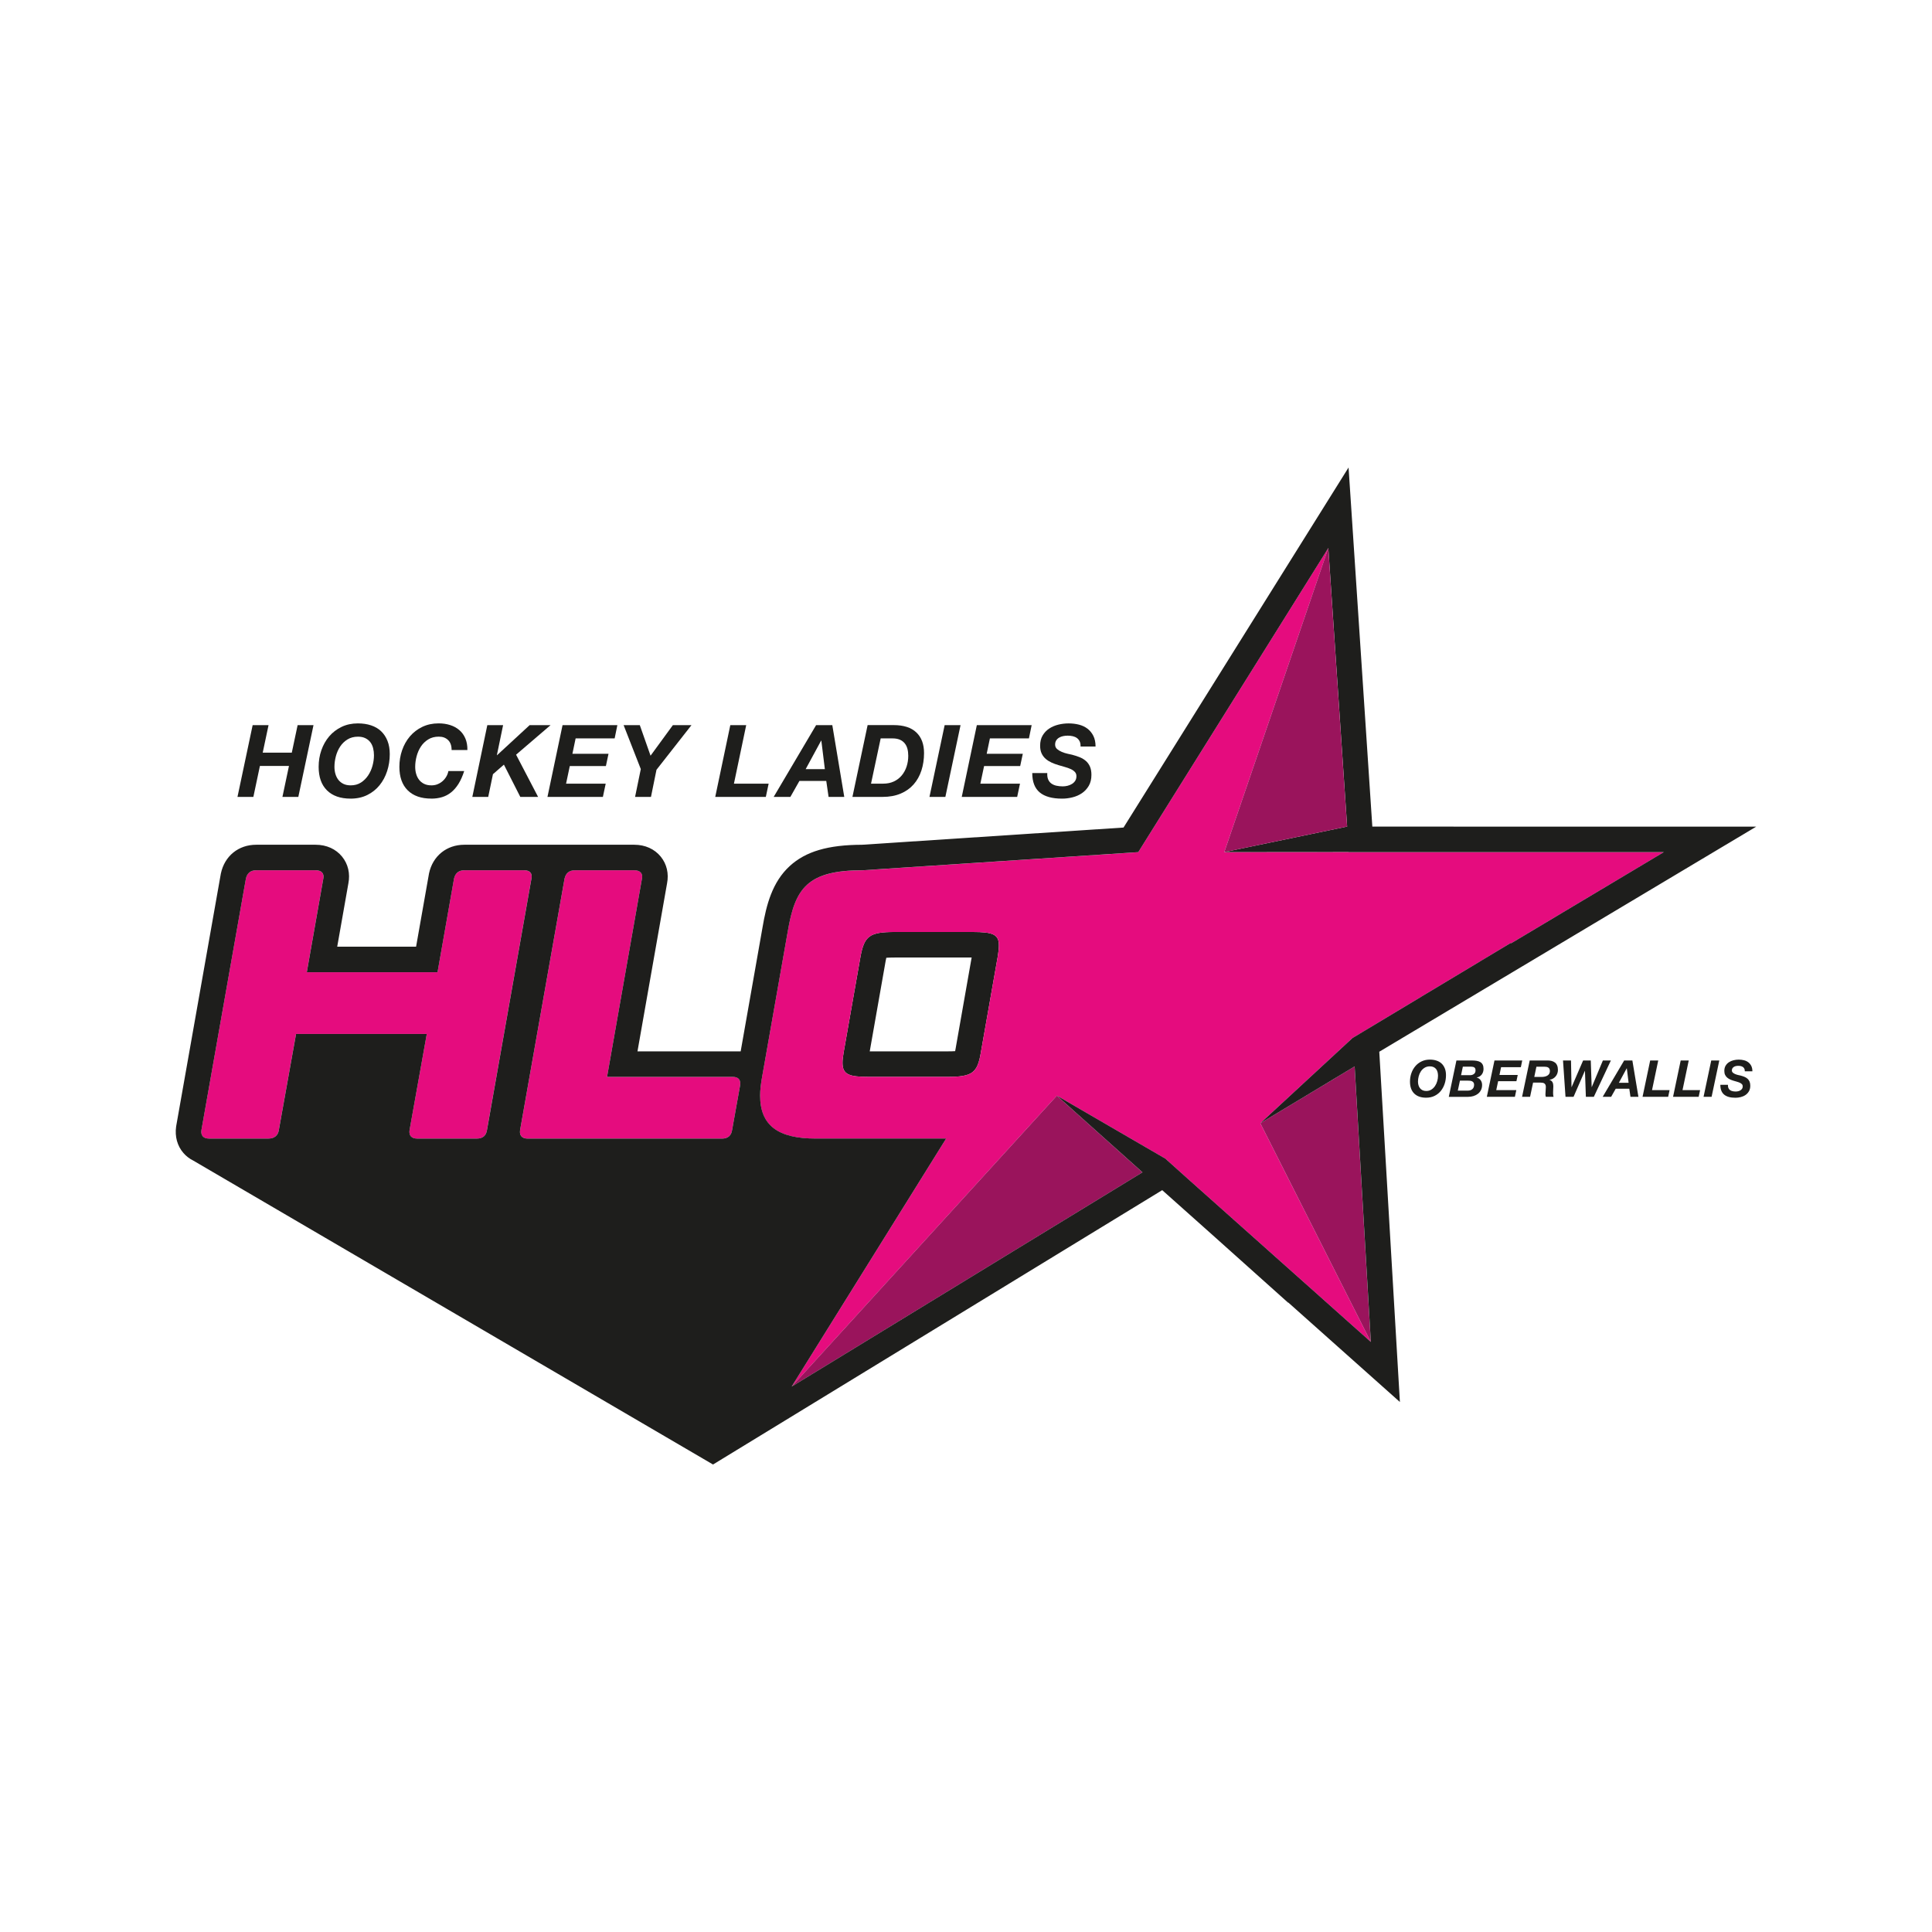 <?xml version="1.0" encoding="UTF-8"?>
<svg id="Ebene_1" data-name="Ebene 1" xmlns="http://www.w3.org/2000/svg" version="1.1" viewBox="0 0 1417.32 1417.32">
  <defs>
    <style>
      .cls-1 {
        fill: none;
      }

      .cls-1, .cls-2, .cls-3, .cls-4 {
        stroke-width: 0px;
      }

      .cls-2 {
        fill: #1e1e1c;
      }

      .cls-3 {
        fill: #9a145c;
      }

      .cls-4 {
        fill: #e50c7e;
      }
    </style>
  </defs>
  <path class="cls-1" d="M650.2,702.62c-.15.65-.32,1.45-.5,2.43l-11.66,66.23h56.78c2.64,0,4.53-.07,5.88-.16.12-.61.26-1.33.4-2.19l.03-.17,11.67-66.32h-56.5c-2.81,0-4.76.08-6.1.18Z"/>
  <path class="cls-1" d="M993.96,786.17c.07,1.26.15,2.5.22,3.71l11.44,194.52-11.44-194.52c-.07-1.22-.14-2.46-.22-3.71Z"/>
  <path class="cls-1" d="M1053.57,784.32c-.47-.62-1.09-1.12-1.85-1.49-.76-.37-1.68-.56-2.75-.56-1.49,0-2.8.34-3.9,1.03-1.11.69-2.02,1.57-2.73,2.65-.71,1.08-1.24,2.29-1.59,3.62-.35,1.33-.52,2.63-.52,3.9,0,.92.12,1.79.36,2.62.24.82.6,1.55,1.08,2.18.48.64,1.11,1.14,1.87,1.51.76.37,1.67.56,2.74.56,1.44,0,2.7-.34,3.77-1.03s1.97-1.57,2.69-2.65c.72-1.08,1.26-2.29,1.63-3.61.36-1.32.54-2.61.54-3.89,0-.92-.11-1.8-.32-2.65-.21-.85-.55-1.58-1.03-2.2Z"/>
  <path class="cls-1" d="M1079.87,793.23c-.45-.21-.95-.34-1.49-.39-.55-.05-1.08-.07-1.61-.07h-5.75l-1.57,7.32h7.36c1.34,0,2.45-.36,3.31-1.08.86-.72,1.29-1.79,1.29-3.21,0-.7-.14-1.24-.43-1.64-.29-.4-.65-.7-1.1-.92Z"/>
  <path class="cls-1" d="M248.18,572.05c.96,1.25,2.19,2.25,3.69,2.99,1.5.74,3.31,1.11,5.42,1.11,2.85,0,5.34-.68,7.45-2.03,2.11-1.35,3.89-3.1,5.31-5.24,1.43-2.14,2.5-4.51,3.21-7.12.71-2.61,1.07-5.17,1.07-7.67,0-1.82-.21-3.57-.63-5.24-.42-1.67-1.09-3.12-2.03-4.35-.93-1.23-2.15-2.21-3.65-2.95-1.5-.74-3.31-1.11-5.42-1.11-2.95,0-5.52.68-7.71,2.03-2.19,1.35-3.98,3.1-5.39,5.24-1.4,2.14-2.45,4.53-3.14,7.16-.69,2.63-1.03,5.2-1.03,7.71,0,1.82.23,3.54.7,5.17.47,1.62,1.18,3.06,2.14,4.32Z"/>
  <path class="cls-1" d="M1118.11,686.29c-1.08.64-2.06,1.23-2.95,1.76.89-.53,1.87-1.12,2.95-1.76Z"/>
  <polygon class="cls-1" points="602.54 543.31 602.39 543.31 591.03 564.26 605.12 564.26 602.54 543.31"/>
  <path class="cls-1" d="M655.78,573.27c2.29-1.08,4.21-2.56,5.76-4.43,1.55-1.87,2.73-4.03,3.54-6.49.81-2.46,1.22-5.09,1.22-7.9,0-1.92-.21-3.65-.63-5.2-.42-1.55-1.1-2.89-2.03-4.02-.94-1.13-2.13-2-3.58-2.62-1.45-.61-3.21-.92-5.28-.92h-8.71l-7.08,33.2h8.93c2.95,0,5.57-.54,7.86-1.62Z"/>
  <path class="cls-1" d="M1136.5,675.32c-1.08.65-2.13,1.27-3.14,1.87,1.01-.6,2.05-1.23,3.14-1.87Z"/>
  <path class="cls-1" d="M1081.61,783.12c-.56-.4-1.31-.6-2.26-.6h-6.2l-1.31,6.24h6.65c1.07,0,2-.29,2.78-.88.78-.58,1.18-1.46,1.18-2.63,0-1.02-.28-1.73-.84-2.13Z"/>
  <path class="cls-1" d="M993.73,782.35h0c.08,1.29.15,2.56.22,3.82-.07-1.26-.15-2.53-.22-3.82Z"/>
  <path class="cls-1" d="M1135.72,783.08c-.4-.22-.86-.37-1.38-.45-.52-.08-1.07-.11-1.64-.11h-5.57l-1.57,7.51h5.42c.77,0,1.52-.08,2.26-.24.73-.16,1.38-.41,1.94-.75.56-.34,1.01-.77,1.35-1.31.34-.54.5-1.18.5-1.92s-.12-1.3-.35-1.74c-.24-.44-.55-.77-.95-.99Z"/>
  <polygon class="cls-1" points="1193.36 783.72 1187.61 794.33 1194.74 794.33 1193.44 783.72 1193.36 783.72"/>
  <path class="cls-2" d="M694.08,835.27l.81.07c-.2-.07-.48-.07-.81-.07Z"/>
  <path class="cls-2" d="M713.67,683.71h-57.36c-18.28,0-22.21,2.81-25.03,18l-12.37,70.3c-.56,3.09-.84,5.62-.84,7.59,0,8.72,4.78,10.4,19.4,10.4h57.36c18.56,0,22.21-2.81,24.74-18l12.37-70.3c.56-3.37.84-5.9.84-8.15,0-8.15-4.5-9.84-19.12-9.84ZM701.13,768.76l-.03.17c-.14.86-.28,1.58-.4,2.19-1.34.09-3.23.16-5.88.16h-56.78l11.66-66.23c.18-.98.35-1.78.5-2.43,1.34-.1,3.29-.18,6.1-.18h56.5l-11.67,66.32Z"/>
  <path class="cls-4" d="M389.84,644.63c.84-3.94-1.12-6.19-5.34-6.19h-43.87c-4.22,0-6.75,2.25-7.59,6.19l-12.09,68.61h-95.89l12.09-68.61c.84-3.94-1.41-6.19-5.62-6.19h-43.58c-4.22,0-6.75,2.25-7.59,6.19l-32.62,184.46c-.56,3.94,1.41,6.19,5.62,6.19h43.58c4.22,0,7.03-2.25,7.59-6.19l12.65-70.58h95.89l-12.65,70.58c-.56,3.94,1.41,6.19,5.62,6.19h43.86c4.22,0,6.75-2.25,7.31-6.19l2.22-12.54,28.18-159.38,2.22-12.54Z"/>
  <path class="cls-4" d="M540.03,790.34c-.69-.22-1.48-.35-2.42-.35h-92.26l25.59-145.37c.84-3.94-1.41-6.19-5.62-6.19h-43.58c-4.22,0-6.75,2.25-7.59,6.19l-32.62,184.46c-.56,3.94,1.41,6.19,5.62,6.19h142.6c4.22,0,6.75-2.25,7.31-6.19l2.25-12.54.43-2.4,3.22-17.96c.44-3.06-.51-5.08-2.92-5.84Z"/>
  <path class="cls-4" d="M725.16,929.01l-1.77,1.08c.54-.33,1.13-.69,1.77-1.08Z"/>
  <path class="cls-4" d="M992.16,761.52l.34-.2s0,0,0-.01c1.18-.7,2.33-1.39,3.48-2.08l112.27-67.46.22.29c.4-.24.87-.52,1.45-.86.95-.57,2.18-1.3,3.74-2.23.21-.12.42-.25.64-.38.28-.16.56-.34.86-.51.89-.53,1.87-1.12,2.95-1.76.58-.34,1.18-.7,1.81-1.08.32-.19.64-.38.97-.58,1.66-.99,3.52-2.1,5.59-3.34.83-.49,1.69-1.01,2.59-1.54.9-.54,1.83-1.09,2.8-1.67.49-.29.98-.58,1.48-.89,1.01-.6,2.05-1.23,3.14-1.87,3.25-1.94,6.86-4.1,10.86-6.49,1.33-.8,2.71-1.62,4.13-2.47,1.42-.85,2.89-1.72,4.4-2.63,7.56-4.52,16.29-9.73,26.35-15.73,11.07-6.61,23.75-14.18,38.28-22.86-231.3,0,0,0-231.3,0v-.11s-91.08.07-91.08.07l76.32-223.06-139.44,223.1-202.05,13.29c-41.05,0-49.77,13.5-55.11,44.99l-18.84,106.85c-.84,4.78-1.41,9.28-1.41,13.5,0,21.93,13.22,31.49,40.77,31.49h95.7c.33,0,.62,0,.81.07l-.81-.07-113.33,181.94,194.58-213.45,79.58,46.21,16.81,15.08c12.4,11.05,22.16,19.75,29.86,26.61,1.18,1.06,2.32,2.07,3.41,3.04,2.18,1.94,4.16,3.71,5.98,5.33.91.81,1.77,1.58,2.6,2.31.41.37.81.73,1.21,1.07.78.7,1.53,1.36,2.23,1.99,4.59,4.09,7.57,6.75,9.52,8.49.6.53,1.1.98,1.52,1.35.73.65,1.21,1.08,1.52,1.36.13.12.24.21.32.28.03.02.05.05.07.07.2.18.2.18.2.18,0,0,0,0,0,0,0,0,0,0,.03.02s.05.04.09.08.11.1.2.18c.03.03.06.05.1.09.07.06.15.14.25.22s.21.18.33.3.27.24.43.38c.16.14.34.3.54.48.4.35.87.78,1.44,1.29.29.26.6.53.93.83,1.51,1.35,3.56,3.17,6.31,5.63.31.27.62.55.95.84.65.58,1.33,1.19,2.06,1.83,1.81,1.61,3.85,3.44,6.17,5.5,1.85,1.65,3.88,3.46,6.1,5.44.55.49,1.12,1,1.7,1.51,3.47,3.09,7.38,6.58,11.78,10.5,1.47,1.31,2.99,2.66,4.56,4.07s3.21,2.86,4.9,4.37c5.08,4.53,10.68,9.52,16.87,15.04,2.06,1.84,4.19,3.74,6.39,5.69,1.1.98,2.21,1.97,3.34,2.98h0s-81.04-160.41-81.04-160.41l67.57-62.47ZM731.94,701.71l-12.37,70.3c-2.53,15.18-6.19,18-24.74,18h-57.36c-14.62,0-19.4-1.69-19.4-10.4,0-1.97.28-4.5.84-7.59l12.37-70.3c2.81-15.18,6.75-18,25.03-18h57.36c14.62,0,19.12,1.69,19.12,9.84,0,2.25-.28,4.78-.84,8.15Z"/>
  <path class="cls-4" d="M763.58,905.54l-3.97,2.42c1.28-.78,2.61-1.59,3.97-2.42Z"/>
  <path class="cls-4" d="M836.26,861.15l-7.56,4.61c2.47-1.51,4.97-3.04,7.56-4.61Z"/>
  <path class="cls-4" d="M708.35,939.27l-3.69,2.26c1.37-.84,2.6-1.59,3.69-2.26Z"/>
  <path class="cls-4" d="M993.96,786.17c-.07-1.26-.15-2.53-.22-3.82l.44,7.53c-.07-1.22-.14-2.46-.22-3.71Z"/>
  <path class="cls-4" d="M637.83,982.34l-9.03,5.52c3.12-1.9,6.13-3.74,9.03-5.52Z"/>
  <path class="cls-3" d="M590.4,1011.32c1.51-.92,3.01-1.84,4.49-2.74l14.1-8.61c1.16-.71,2.3-1.4,3.43-2.1l16.38-10,9.03-5.52,12.51-7.64c1.5-.92,2.97-1.81,4.41-2.69l13.2-8.06c.98-.6,1.95-1.19,2.89-1.77l12.54-7.66c.64-.39,1.26-.77,1.88-1.15l19.39-11.84,3.69-2.26.42-.26c.38-.23.75-.46,1.1-.67l2.56-1.56c.38-.23.74-.45,1.07-.65l1.98-1.21c.13-.08.25-.16.37-.23l.15-.09c.15-.09.29-.17.41-.25l.38-.23s.05-.03.07-.05l.48-.29c.06-.04.11-.07.15-.09l.19-.12s.03-.02.03-.02h0s0,0,0,0l.06-.03s.07-.04.13-.08l.24-.15c.08-.05.19-.11.31-.19l.3-.18c.06-.04.13-.08.19-.12l1.25-.76c.07-.04.15-.09.22-.14l2.96-1.81,1.77-1.08,6.24-3.81c.35-.21.7-.43,1.06-.65l3.55-2.17,2.98-1.82,1.94-1.18,2.88-1.76,4.56-2.79c.18-.11.37-.22.55-.34l4.29-2.62,3.84-2.34,2.56-1.56,3.97-2.42,7.47-4.56,7.2-4.4,8.46-5.16,6.44-3.93,26.18-15.99c.17-.11.34-.21.52-.32l8.85-5.41,7.56-4.61,1.88-1.15-62.81-56.24-194.58,213.45,9.65-5.89Z"/>
  <polygon class="cls-3" points="993.73 782.35 924.58 823.99 1005.62 984.4 994.18 789.88 993.73 782.35"/>
  <path class="cls-2" d="M1288.4,606.42h-164.72s-116.94-.03-116.94-.03l-17.43-263.44-165.09,264.14-191.88,12.63c-24.93.08-41.29,4.9-52.97,15.6-12.83,11.75-17.18,28.52-19.96,44.9l-16.05,91.05h-75.7l21.68-123.15c1.43-7.25-.18-14.2-4.57-19.63-4.58-5.66-11.48-8.78-19.45-8.78h-124.68c-13,0-23.17,8.24-25.9,20.98l-9.5,53.81h-57.86l8.18-46.39c1.43-7.25-.18-14.2-4.57-19.63-4.58-5.66-11.48-8.77-19.45-8.77h-43.58c-13,0-23.17,8.24-25.9,20.99l-.07.33-32.68,184.79-.1.61c-1.05,7.33.86,14.24,5.36,19.43,2.01,2.31,4.43,4.17,7.16,5.52l381.35,222.99.05-.07-.05.07,329.53-201.27,37.32,33.27,55.06,49.3.1-.14,81.88,72.98-15.12-256.96,276.54-165.13ZM357.23,829.08c-.56,3.94-3.09,6.19-7.31,6.19h-43.86c-4.22,0-6.19-2.25-5.62-6.19l12.65-70.58h-95.89l-12.65,70.58c-.56,3.94-3.37,6.19-7.59,6.19h-43.58c-4.22,0-6.19-2.25-5.62-6.19l32.62-184.46c.84-3.94,3.37-6.19,7.59-6.19h43.58c4.22,0,6.47,2.25,5.62,6.19l-12.09,68.61h95.89l12.09-68.61c.84-3.94,3.38-6.19,7.59-6.19h43.87c4.22,0,6.19,2.25,5.34,6.19l-2.22,12.54-28.18,159.38-2.22,12.54ZM542.95,796.19l-3.22,17.96-.43,2.4-2.25,12.54c-.56,3.94-3.09,6.19-7.31,6.19h-142.6c-4.22,0-6.19-2.25-5.62-6.19l32.62-184.46c.84-3.94,3.37-6.19,7.59-6.19h43.58c4.22,0,6.47,2.25,5.62,6.19l-25.59,145.37h92.26c.94,0,1.73.13,2.42.35,2.41.76,3.36,2.78,2.92,5.84ZM1005.62,984.4c-1.13-1.01-2.24-2-3.34-2.98-2.19-1.96-4.32-3.85-6.39-5.69-6.19-5.52-11.8-10.51-16.87-15.04-1.69-1.51-3.33-2.97-4.9-4.37s-3.1-2.76-4.56-4.07c-4.4-3.92-8.31-7.4-11.78-10.5-.58-.52-1.15-1.02-1.7-1.51-2.22-1.98-4.25-3.79-6.1-5.44-2.32-2.07-4.37-3.89-6.17-5.5-.72-.64-1.41-1.25-2.06-1.83-.32-.29-.64-.57-.95-.84-2.76-2.46-4.8-4.28-6.31-5.63-.34-.3-.65-.58-.93-.83-.57-.51-1.05-.93-1.44-1.29-.2-.18-.38-.33-.54-.48-.16-.14-.3-.27-.43-.38s-.24-.21-.33-.3-.18-.16-.25-.22c-.03-.03-.07-.06-.1-.09-.09-.08-.15-.13-.2-.18s-.07-.07-.09-.08-.02-.02-.03-.02c0,0,0,0,0,0,0,0,0,0-.2-.18-.02-.02-.05-.04-.07-.07-.08-.07-.18-.16-.32-.28-.31-.28-.79-.71-1.52-1.36-.42-.37-.92-.82-1.52-1.35-1.95-1.73-4.93-4.4-9.52-8.49-.71-.63-1.45-1.29-2.23-1.99-.39-.35-.79-.71-1.21-1.07-.82-.73-1.69-1.51-2.6-2.31-1.82-1.62-3.8-3.39-5.98-5.33-1.09-.97-2.22-1.98-3.41-3.04-7.69-6.86-17.46-15.56-29.86-26.61l-16.81-15.08-79.58-46.21,62.81,56.24-1.88,1.15c-2.58,1.58-5.09,3.11-7.56,4.61l-8.85,5.41c-.17.11-.34.21-.52.32l-26.18,15.99-6.44,3.93-8.46,5.16-7.2,4.4-7.47,4.56c-1.36.83-2.69,1.64-3.97,2.42l-2.56,1.56-3.84,2.34-4.29,2.62c-.19.11-.37.22-.55.34l-4.56,2.79-2.88,1.76-1.94,1.18-2.98,1.82-3.55,2.17c-.36.22-.72.44-1.06.65l-6.24,3.81c-.64.39-1.24.76-1.77,1.08l-2.96,1.81c-.08.05-.15.09-.22.14l-1.25.76c-.07.04-.13.08-.19.12l-.3.18c-.12.07-.22.14-.31.19l-.24.15c-.06.04-.1.06-.13.08l-.06.03s0,0,0,0h0s-.01,0-.03.02l-.19.12s-.09.06-.15.09l-.48.29s-.05.03-.07.05l-.38.23c-.13.08-.26.16-.41.25l-.15.09c-.12.07-.24.15-.37.23l-1.98,1.21c-.33.2-.69.42-1.07.65l-2.56,1.56c-.35.22-.72.44-1.1.67l-.42.26c-1.1.67-2.33,1.42-3.69,2.26l-19.39,11.84c-.61.38-1.24.76-1.88,1.15l-12.54,7.66c-.94.58-1.91,1.17-2.89,1.77l-13.2,8.06c-1.43.88-2.9,1.77-4.41,2.69l-12.51,7.64c-2.9,1.77-5.91,3.61-9.03,5.52l-16.38,10c-1.13.69-2.28,1.39-3.43,2.1l-14.1,8.61c-1.48.9-2.98,1.82-4.49,2.74l-9.65,5.89,113.33-181.94h-95.7c-27.56,0-40.77-9.56-40.77-31.49,0-4.22.56-8.72,1.41-13.5l18.84-106.85c5.34-31.49,14.06-44.99,55.11-44.99l202.05-13.29,139.44-223.1,13.79,204.34-90.1,18.73,91.07-.07v.11c231.31,0,0,0,231.31,0-14.54,8.68-27.22,16.25-38.28,22.86-10.06,6.01-18.78,11.22-26.35,15.73-1.51.9-2.98,1.78-4.4,2.63-1.42.85-2.8,1.67-4.13,2.47-4,2.39-7.61,4.54-10.86,6.49-1.08.65-2.13,1.27-3.14,1.87-.5.3-1,.6-1.48.89-.97.58-1.9,1.14-2.8,1.67-.9.54-1.76,1.05-2.59,1.54-2.07,1.24-3.92,2.34-5.59,3.34-.33.2-.66.39-.97.58-.63.38-1.24.74-1.81,1.08-1.08.64-2.06,1.23-2.95,1.76-.3.18-.58.35-.86.51-.22.13-.44.26-.64.38-1.56.93-2.79,1.66-3.74,2.23-.57.34-1.05.63-1.45.86l-.22-.29-112.27,67.46c-1.15.69-2.3,1.38-3.48,2.08,0,0,0,0,0,.01l-.34.2-67.57,62.47,69.15-41.65h0c.08,1.29.15,2.56.22,3.82s.15,2.5.22,3.71l11.44,194.52h0Z"/>
  <polygon class="cls-3" points="988.24 606.38 974.45 402.05 898.14 625.11 988.24 606.38"/>
  <path class="cls-2" d="M1057.57,780.24c-1.02-.97-2.27-1.7-3.74-2.18-1.47-.49-3.1-.73-4.89-.73-2.24,0-4.27.44-6.07,1.31-1.81.87-3.34,2.05-4.59,3.53-1.26,1.48-2.22,3.19-2.9,5.14-.67,1.94-1.01,4-1.01,6.16,0,3.79,1.03,6.7,3.1,8.74,2.07,2.04,4.98,3.06,8.74,3.06,2.34,0,4.41-.45,6.22-1.35,1.81-.9,3.32-2.1,4.56-3.62,1.23-1.52,2.17-3.27,2.82-5.27.65-1.99.97-4.08.97-6.28,0-1.87-.28-3.51-.84-4.93s-1.35-2.62-2.37-3.59ZM1054.38,793.06c-.36,1.32-.9,2.52-1.63,3.61-.72,1.08-1.62,1.97-2.69,2.65s-2.33,1.03-3.77,1.03c-1.07,0-1.99-.19-2.74-.56-.76-.37-1.38-.88-1.87-1.51-.49-.63-.85-1.36-1.08-2.18-.24-.82-.36-1.69-.36-2.62,0-1.27.17-2.57.52-3.9.35-1.33.88-2.54,1.59-3.62.71-1.08,1.62-1.97,2.73-2.65,1.11-.69,2.41-1.03,3.9-1.03,1.07,0,1.99.19,2.75.56.76.37,1.37.87,1.85,1.49.47.62.82,1.36,1.03,2.2.21.85.32,1.73.32,2.65,0,1.27-.18,2.57-.54,3.89Z"/>
  <path class="cls-2" d="M1086,779.18c-.75-.46-1.66-.78-2.73-.95-1.07-.17-2.28-.26-3.62-.26h-11.21l-5.6,26.67h14.23c1.35,0,2.63-.19,3.85-.56,1.22-.37,2.3-.92,3.25-1.64.95-.72,1.7-1.63,2.26-2.73.56-1.1.84-2.37.84-3.81,0-1.29-.34-2.43-1.03-3.42-.69-.98-1.66-1.65-2.93-2v-.07c.77-.1,1.47-.34,2.09-.71.62-.37,1.15-.84,1.59-1.4.44-.56.77-1.2.99-1.91s.34-1.44.34-2.19c0-1.27-.2-2.31-.6-3.12-.4-.81-.97-1.44-1.72-1.91ZM1080.12,799c-.86.72-1.96,1.08-3.31,1.08h-7.36l1.57-7.32h5.75c.52,0,1.06.03,1.61.07.55.05,1.05.18,1.49.39.45.21.82.52,1.1.92.29.4.43.95.43,1.64,0,1.42-.43,2.49-1.29,3.21ZM1081.27,787.88c-.78.59-1.71.88-2.78.88h-6.65l1.31-6.24h6.2c.95,0,1.7.2,2.26.6.56.4.84,1.11.84,2.13,0,1.17-.39,2.05-1.18,2.63Z"/>
  <polygon class="cls-2" points="1115.7 782.9 1116.71 777.97 1096.35 777.97 1090.74 804.64 1111.33 804.64 1112.37 799.71 1097.65 799.71 1099.04 793.17 1112.45 793.17 1113.42 788.61 1100.01 788.61 1101.2 782.9 1115.7 782.9"/>
  <path class="cls-2" d="M1140.73,779.5c-.7-.55-1.54-.95-2.52-1.2-.98-.25-2.07-.36-3.27-.34h-12.74l-5.6,26.67h5.87l2.2-10.42h5.53c.57,0,1.1.04,1.57.13.47.09.88.26,1.21.5s.6.58.78.99c.19.41.28.94.28,1.59,0,.9-.05,1.8-.15,2.71-.1.91-.15,1.81-.15,2.71,0,.3.02.59.07.88s.11.59.19.91h5.72c-.15-.4-.25-.86-.3-1.4-.05-.54-.07-1.1-.07-1.7,0-.82.03-1.65.09-2.48.06-.83.09-1.55.09-2.15,0-.52-.04-1.03-.13-1.53-.09-.5-.23-.95-.43-1.36-.2-.41-.48-.77-.84-1.08-.36-.31-.82-.55-1.36-.73v-.08c.9-.12,1.72-.4,2.47-.82.75-.42,1.39-.95,1.94-1.59.55-.63.97-1.36,1.27-2.19.3-.82.45-1.68.45-2.58,0-1.29-.19-2.39-.56-3.29-.37-.9-.91-1.62-1.61-2.17ZM1136.52,787.74c-.34.54-.78.97-1.35,1.31-.56.34-1.21.59-1.94.75-.74.16-1.49.24-2.26.24h-5.42l1.57-7.51h5.57c.57,0,1.12.04,1.64.11.52.07.98.22,1.38.45.4.22.72.55.95.99.24.44.35,1.01.35,1.74s-.17,1.39-.5,1.92Z"/>
  <polygon class="cls-2" points="1175.88 777.97 1167.74 797.43 1167.66 797.43 1166.99 777.97 1161.38 777.97 1152.94 797.5 1152.87 797.5 1152.49 777.97 1146.63 777.97 1148.46 804.64 1154.36 804.64 1162.65 785.59 1162.73 785.59 1163.4 804.64 1169.23 804.64 1181.74 777.97 1175.88 777.97"/>
  <path class="cls-2" d="M1191.49,777.97l-15.76,26.67h6.2l3.36-5.94h9.97l.86,5.94h5.83l-4.44-26.67h-6.02ZM1187.61,794.33l5.75-10.61h.08l1.31,10.61h-7.14Z"/>
  <polygon class="cls-2" points="1216.49 777.97 1210.58 777.97 1204.98 804.64 1223.77 804.64 1224.82 799.71 1211.93 799.71 1216.49 777.97"/>
  <polygon class="cls-2" points="1238.86 777.97 1232.96 777.97 1227.36 804.64 1246.15 804.64 1247.19 799.71 1234.3 799.71 1238.86 777.97"/>
  <polygon class="cls-2" points="1249.73 804.64 1255.63 804.64 1261.28 777.97 1255.37 777.97 1249.73 804.64"/>
  <path class="cls-2" d="M1272.03,782.62c.45-.26.95-.45,1.49-.56.55-.11,1.11-.17,1.68-.17.67,0,1.31.07,1.91.21.6.14,1.11.37,1.55.69.44.32.77.74,1.01,1.25.24.51.34,1.14.32,1.89h5.57c0-1.54-.27-2.86-.8-3.94-.54-1.08-1.26-1.97-2.17-2.67-.91-.7-1.97-1.2-3.18-1.51-1.21-.31-2.5-.47-3.87-.47-1.29,0-2.57.16-3.83.47-1.26.31-2.38.8-3.38,1.46-1,.66-1.81,1.51-2.43,2.56-.62,1.05-.93,2.32-.93,3.81,0,1.15.19,2.12.58,2.91.39.8.9,1.46,1.53,2,.63.54,1.35.98,2.15,1.35.8.36,1.62.67,2.47.92.82.25,1.64.49,2.45.71.81.22,1.53.48,2.17.77.63.29,1.15.64,1.55,1.06.4.42.6.96.6,1.61s-.16,1.25-.47,1.72c-.31.47-.71.86-1.2,1.16-.48.3-1.03.52-1.63.67-.6.15-1.2.22-1.79.22-.85,0-1.63-.08-2.35-.24-.72-.16-1.35-.43-1.87-.8-.52-.37-.92-.88-1.2-1.51-.27-.63-.39-1.43-.34-2.37h-5.57c0,3.24.92,5.63,2.76,7.17,1.84,1.55,4.62,2.32,8.33,2.32,1.27,0,2.55-.16,3.85-.48,1.29-.32,2.46-.83,3.49-1.53,1.03-.7,1.88-1.61,2.54-2.73.66-1.12.99-2.48.99-4.07,0-1.2-.17-2.2-.52-3.03-.35-.82-.84-1.52-1.48-2.09-.64-.57-1.39-1.04-2.26-1.4-.87-.36-1.83-.68-2.88-.95-.45-.1-1.03-.23-1.76-.39-.72-.16-1.43-.39-2.11-.67-.69-.29-1.27-.64-1.76-1.06-.48-.42-.73-.97-.73-1.64,0-.62.14-1.14.41-1.57.27-.42.63-.77,1.08-1.03Z"/>
  <polygon class="cls-2" points="190.67 561.9 211.99 561.9 207.19 584.63 218.85 584.63 229.99 531.95 218.34 531.95 214.06 552.16 192.73 552.16 197.01 531.95 185.35 531.95 174.21 584.63 185.87 584.63 190.67 561.9"/>
  <path class="cls-2" d="M257.15,585.88c4.62,0,8.72-.89,12.29-2.66,3.57-1.77,6.57-4.16,9-7.16,2.44-3,4.29-6.47,5.57-10.4,1.28-3.94,1.92-8.07,1.92-12.4,0-3.69-.55-6.94-1.66-9.74-1.11-2.8-2.67-5.17-4.68-7.08-2.02-1.92-4.48-3.36-7.38-4.32-2.9-.96-6.12-1.44-9.67-1.44-4.43,0-8.42.86-11.99,2.58-3.57,1.72-6.59,4.05-9.08,6.97-2.48,2.93-4.39,6.31-5.72,10.15-1.33,3.84-1.99,7.89-1.99,12.17,0,7.48,2.04,13.23,6.12,17.27,4.08,4.03,9.84,6.05,17.27,6.05ZM246.37,554.86c.69-2.63,1.74-5.02,3.14-7.16,1.4-2.14,3.2-3.88,5.39-5.24,2.19-1.35,4.76-2.03,7.71-2.03,2.11,0,3.92.37,5.42,1.11,1.5.74,2.72,1.72,3.65,2.95.93,1.23,1.61,2.68,2.03,4.35.42,1.67.63,3.42.63,5.24,0,2.51-.36,5.07-1.07,7.67-.71,2.61-1.78,4.98-3.21,7.12-1.43,2.14-3.2,3.89-5.31,5.24-2.12,1.35-4.6,2.03-7.45,2.03-2.11,0-3.92-.37-5.42-1.11-1.5-.74-2.73-1.73-3.69-2.99-.96-1.25-1.67-2.69-2.14-4.32-.47-1.62-.7-3.34-.7-5.17,0-2.51.34-5.08,1.03-7.71Z"/>
  <path class="cls-2" d="M316.4,585.88c2.85,0,5.5-.37,7.93-1.11,2.44-.74,4.65-1.91,6.64-3.51,1.99-1.6,3.79-3.68,5.39-6.23,1.6-2.56,2.99-5.68,4.17-9.37h-11.59c-.25,1.38-.74,2.71-1.48,3.98-.74,1.28-1.65,2.4-2.73,3.36-1.08.96-2.31,1.72-3.69,2.29-1.38.57-2.88.85-4.5.85-2.11,0-3.92-.37-5.42-1.11-1.5-.74-2.73-1.73-3.69-2.99-.96-1.25-1.67-2.69-2.14-4.32-.47-1.62-.7-3.34-.7-5.17,0-2.51.34-5.08,1.03-7.71.69-2.63,1.74-5.02,3.14-7.16,1.4-2.14,3.2-3.88,5.39-5.24,2.19-1.35,4.76-2.03,7.71-2.03s5.08.82,6.82,2.47c1.75,1.65,2.62,4.1,2.62,7.34h11.58c.05-3.2-.44-6.01-1.48-8.45-1.03-2.44-2.5-4.48-4.39-6.12-1.89-1.65-4.14-2.89-6.75-3.73-2.61-.84-5.44-1.25-8.49-1.25-4.43,0-8.42.86-11.99,2.58-3.57,1.72-6.59,4.05-9.08,6.97-2.48,2.93-4.39,6.31-5.72,10.15-1.33,3.84-1.99,7.89-1.99,12.17,0,7.48,2.04,13.23,6.12,17.27,4.08,4.03,9.84,6.05,17.27,6.05Z"/>
  <polygon class="cls-2" points="361.63 567.95 369.67 560.94 381.7 584.63 394.76 584.63 378.6 553.64 403.91 531.95 388.56 531.95 364.65 554.01 364.51 554.01 369.08 531.95 357.5 531.95 346.5 584.63 358.16 584.63 361.63 567.95"/>
  <polygon class="cls-2" points="442.28 584.63 444.34 574.89 415.27 574.89 418 561.98 444.49 561.98 446.41 552.98 419.92 552.98 422.28 541.69 450.91 541.69 452.9 531.95 412.69 531.95 401.62 584.63 442.28 584.63"/>
  <polygon class="cls-2" points="465.89 584.63 477.55 584.63 481.6 564.71 507.28 531.95 493.63 531.95 477.25 554.38 469.36 531.95 457.48 531.95 470.09 564.19 465.89 584.63"/>
  <polygon class="cls-2" points="563.88 574.89 538.42 574.89 547.42 531.95 535.76 531.95 524.7 584.63 561.81 584.63 563.88 574.89"/>
  <path class="cls-2" d="M586.45,572.9h19.7l1.7,11.73h11.51l-8.78-52.68h-11.88l-31.14,52.68h12.25l6.64-11.73ZM602.39,543.31h.15l2.58,20.95h-14.09l11.36-20.95Z"/>
  <path class="cls-2" d="M660.72,582.19c3.81-1.62,6.98-3.87,9.52-6.75,2.53-2.88,4.44-6.28,5.72-10.22,1.28-3.94,1.92-8.19,1.92-12.77,0-6.49-1.88-11.54-5.64-15.13-3.76-3.59-9.33-5.39-16.71-5.39h-19.04l-11.14,52.68h22.06c5.07,0,9.51-.81,13.32-2.44ZM646.07,541.69h8.71c2.07,0,3.82.31,5.28.92,1.45.62,2.64,1.49,3.58,2.62.93,1.13,1.61,2.47,2.03,4.02.42,1.55.63,3.28.63,5.2,0,2.8-.41,5.44-1.22,7.9-.81,2.46-1.99,4.62-3.54,6.49-1.55,1.87-3.47,3.35-5.76,4.43-2.29,1.08-4.91,1.62-7.86,1.62h-8.93l7.08-33.2Z"/>
  <polygon class="cls-2" points="704.66 531.95 693 531.95 681.86 584.63 693.52 584.63 704.66 531.95"/>
  <polygon class="cls-2" points="748.27 574.89 719.2 574.89 721.93 561.98 748.41 561.98 750.33 552.98 723.84 552.98 726.2 541.69 754.83 541.69 756.83 531.95 716.61 531.95 705.54 584.63 746.2 584.63 748.27 574.89"/>
  <path class="cls-2" d="M757.27,567.14c0,6.4,1.82,11.12,5.46,14.17,3.64,3.05,9.12,4.57,16.46,4.57,2.51,0,5.04-.32,7.6-.96s4.86-1.65,6.9-3.03c2.04-1.38,3.71-3.17,5.02-5.39,1.3-2.21,1.96-4.89,1.96-8.04,0-2.36-.35-4.35-1.03-5.98-.69-1.62-1.66-3-2.91-4.13-1.25-1.13-2.74-2.05-4.46-2.77-1.72-.71-3.62-1.34-5.68-1.88-.89-.2-2.04-.45-3.47-.77-1.43-.32-2.82-.76-4.17-1.33-1.35-.57-2.51-1.27-3.47-2.1-.96-.84-1.44-1.92-1.44-3.25,0-1.23.27-2.26.81-3.1.54-.84,1.25-1.51,2.14-2.03.89-.52,1.87-.89,2.95-1.11,1.08-.22,2.19-.33,3.32-.33,1.33,0,2.58.14,3.76.41,1.18.27,2.2.73,3.06,1.37.86.64,1.52,1.46,1.99,2.47.47,1.01.68,2.25.63,3.73h11c0-3.05-.53-5.64-1.59-7.78-1.06-2.14-2.49-3.9-4.28-5.28-1.8-1.38-3.89-2.37-6.27-2.99-2.39-.61-4.93-.92-7.64-.92-2.56,0-5.08.31-7.56.92-2.48.62-4.71,1.58-6.68,2.88-1.97,1.3-3.57,2.99-4.8,5.05-1.23,2.07-1.84,4.58-1.84,7.53,0,2.26.38,4.18,1.14,5.76.76,1.57,1.77,2.89,3.03,3.95,1.25,1.06,2.67,1.94,4.24,2.66,1.57.71,3.2,1.32,4.87,1.81,1.62.49,3.23.96,4.83,1.4,1.6.44,3.03.95,4.28,1.51,1.25.57,2.27,1.27,3.06,2.1.79.84,1.18,1.89,1.18,3.17s-.31,2.46-.92,3.39c-.62.94-1.4,1.7-2.36,2.29-.96.59-2.03,1.03-3.21,1.33-1.18.3-2.36.44-3.54.44-1.67,0-3.22-.16-4.65-.48-1.43-.32-2.66-.85-3.69-1.59-1.03-.74-1.82-1.73-2.36-2.99-.54-1.25-.76-2.82-.66-4.69h-10.99Z"/>
</svg>